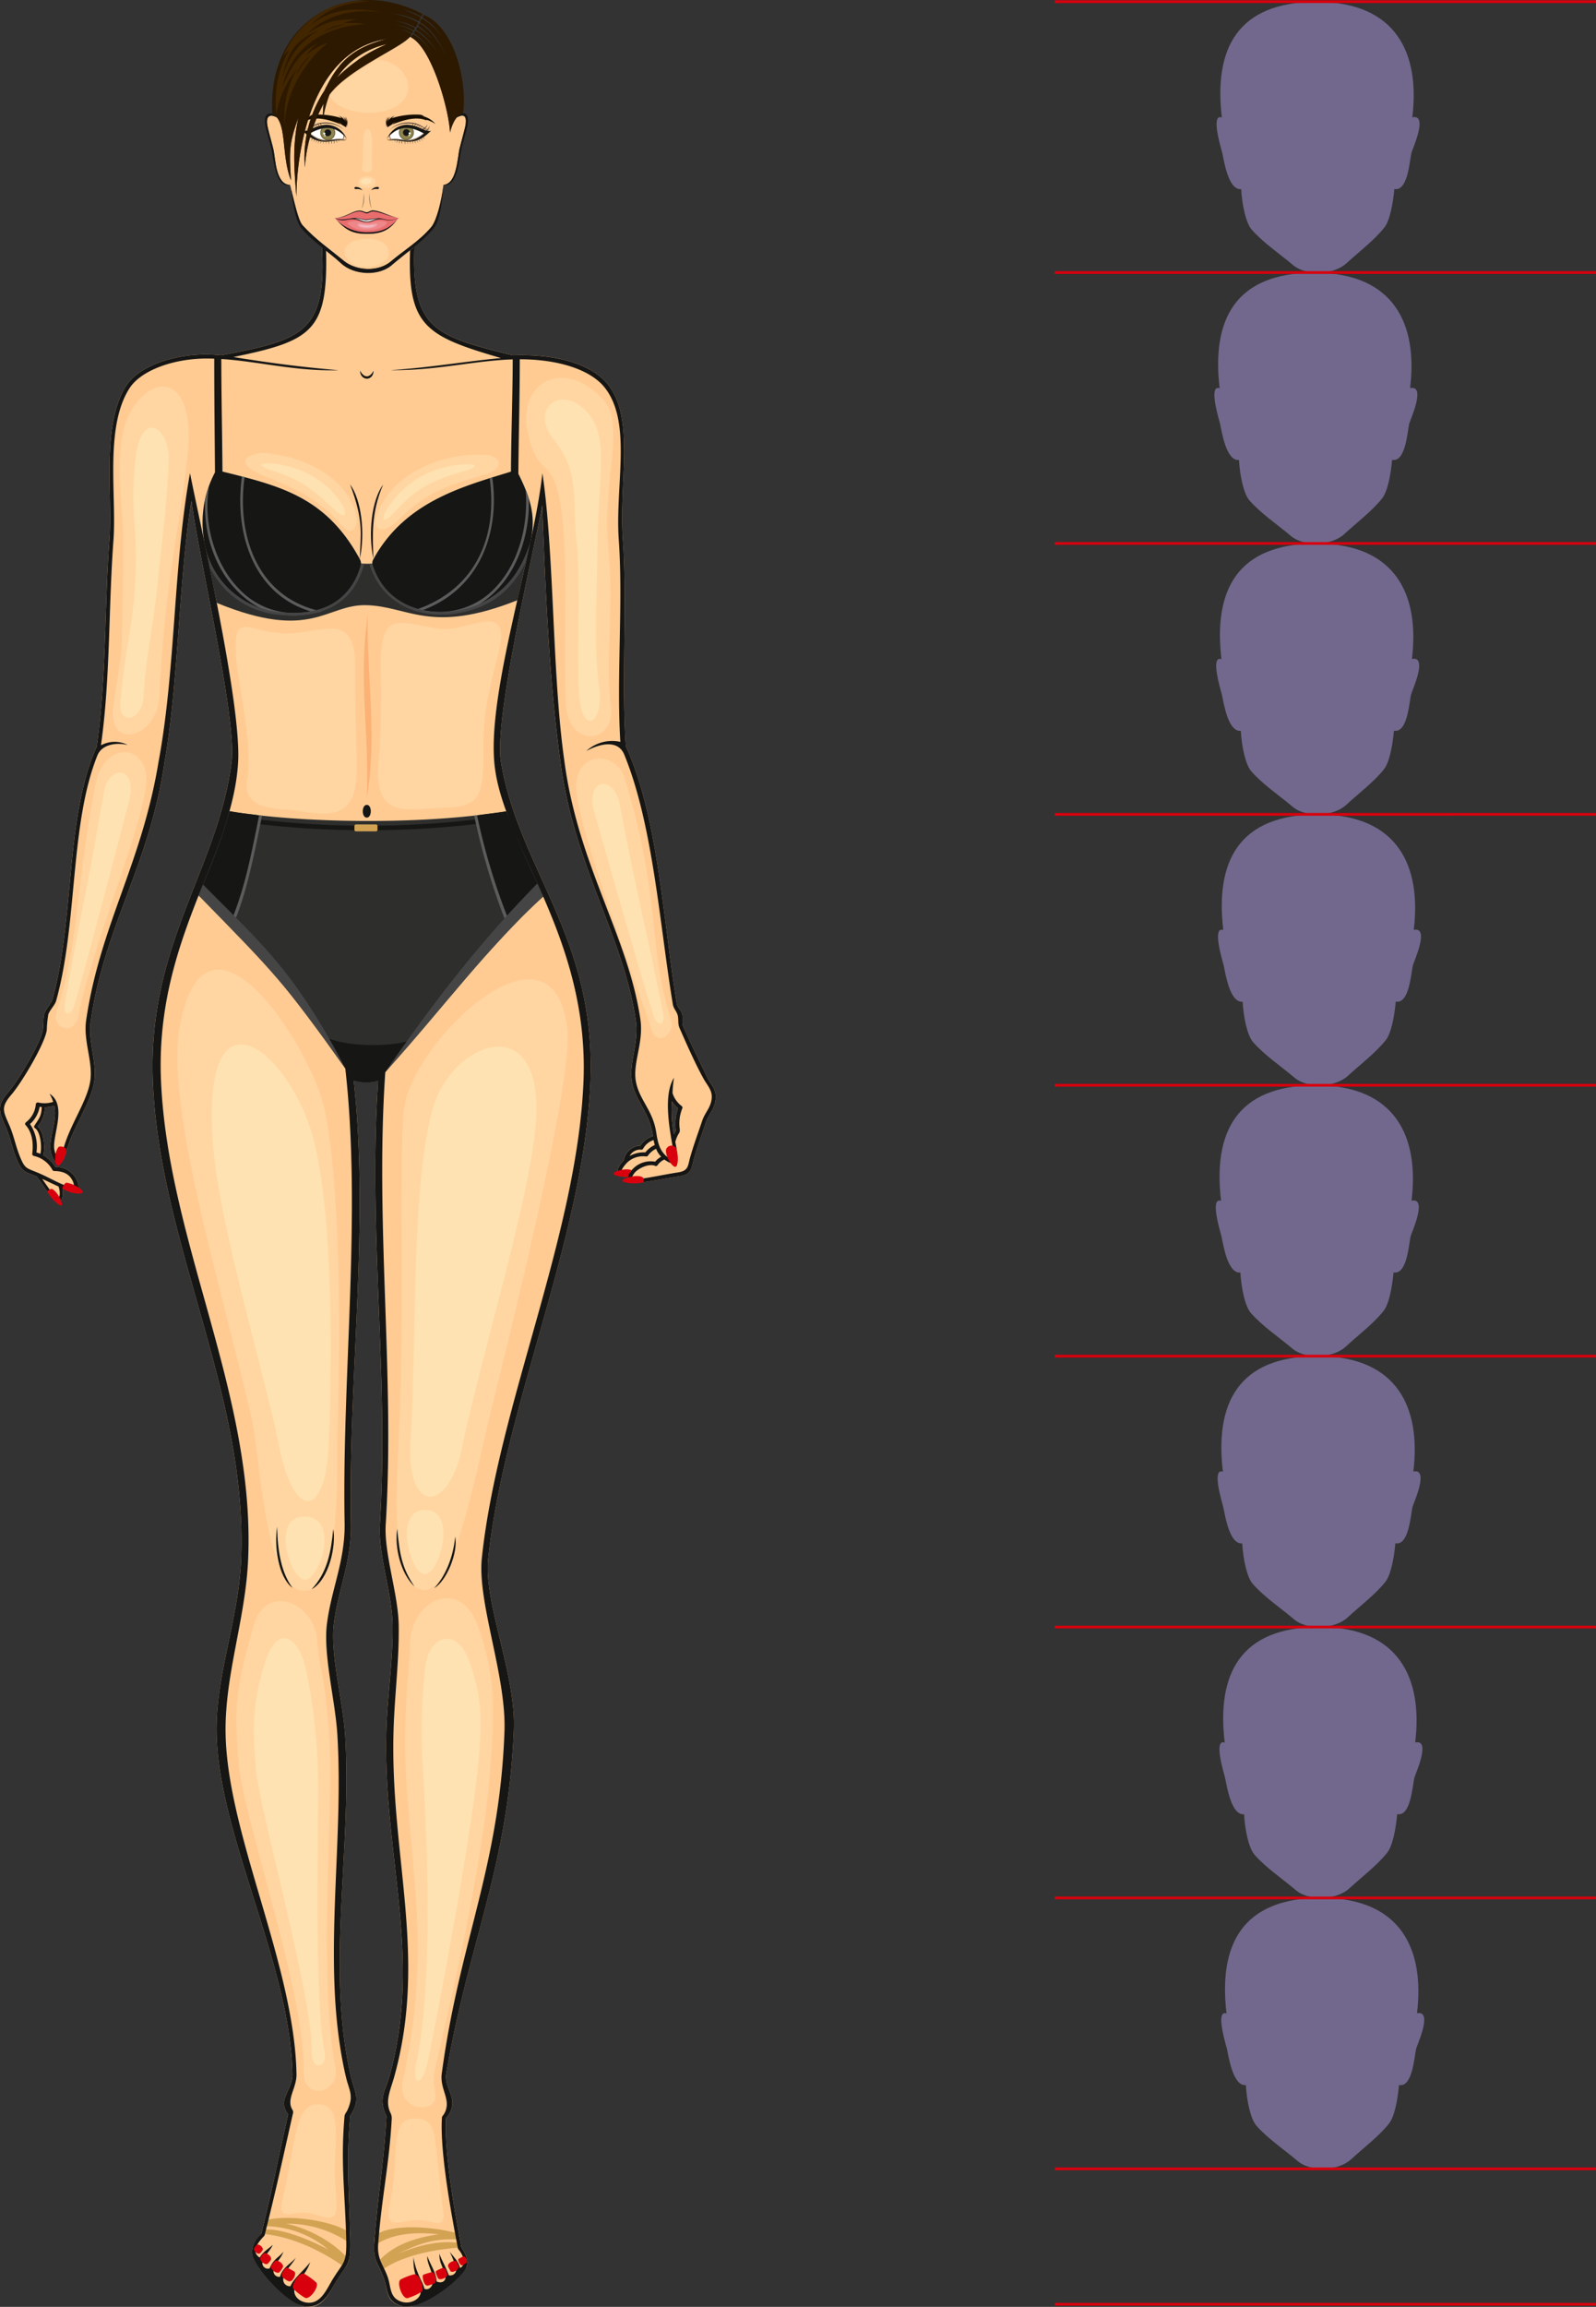 <svg xmlns="http://www.w3.org/2000/svg" xmlns:xlink="http://www.w3.org/1999/xlink" width="361.538" height="522.179" viewBox="0 0 361.538 522.179">
  <rect x="0" y="0" width="361.538" height="522.179" fill="#333333" stroke="none"/>
  <defs>
    <clipPath id="clip-path">
      <rect id="Rectángulo_407269" data-name="Rectángulo 407269" width="361.538" height="522.179" transform="translate(0 0)" fill="none"/>
    </clipPath>
  </defs>
  <g id="Grupo_1113593" data-name="Grupo 1113593" transform="translate(0 0.001)">
    <g id="Grupo_1113592" data-name="Grupo 1113592" transform="translate(0 -0.001)" clip-path="url(#clip-path)">
      <path id="Trazado_896531" data-name="Trazado 896531" d="M992.063,27.71c-1.81-15.261,3.269-26.258,21.7-26.163,17.894.093,23.2,11.768,21.445,26.12,3.734-.791-.04,7.31-.2,8.045-.411,1.829-.821,8.8-3.874,8.185-.3,3.336-1.037,7.3-2.326,8.8-2.213,2.79-5.816,5.521-8.5,8-2.928,2.7-9.345,2.977-12.312.258-2.905-2.436-6.7-5.015-9.184-7.879-1.334-1.52-2.178-5.717-2.367-9.148-2.918.291-3.892-6.424-4.294-8.214-.169-.753-2.743-8.961-.083-8.008" transform="translate(-715.28 -1.116)" fill="#72688d" fill-rule="evenodd"/>
      <path id="Trazado_896532" data-name="Trazado 896532" d="M993.225,689.031c-1.81-15.261,3.268-26.258,21.7-26.163,17.894.093,23.2,11.767,21.445,26.12,3.734-.791-.039,7.31-.2,8.045-.41,1.829-.821,8.8-3.874,8.185-.3,3.336-1.036,7.3-2.327,8.8-2.212,2.79-5.815,5.521-8.5,8-2.928,2.7-9.345,2.977-12.311.258-2.905-2.436-6.7-5.015-9.184-7.879-1.334-1.52-2.178-5.717-2.367-9.148-2.918.291-3.892-6.424-4.294-8.214-.169-.753-2.743-8.961-.083-8.008" transform="translate(-716.118 -478.507)" fill="#72688d" fill-rule="evenodd"/>
      <path id="Trazado_896533" data-name="Trazado 896533" d="M990.262,248.134c-1.81-15.261,3.268-26.258,21.7-26.163,17.894.093,23.2,11.768,21.445,26.12,3.734-.791-.039,7.31-.2,8.045-.411,1.829-.821,8.8-3.874,8.185-.3,3.336-1.036,7.3-2.327,8.8-2.212,2.79-5.815,5.521-8.5,8-2.928,2.7-9.345,2.977-12.312.258-2.9-2.436-6.7-5.015-9.183-7.879-1.334-1.52-2.178-5.717-2.367-9.148-2.918.291-3.892-6.424-4.294-8.214-.169-.752-2.743-8.961-.083-8.008" transform="translate(-713.979 -160.235)" fill="#72688d" fill-rule="evenodd"/>
      <path id="Trazado_896534" data-name="Trazado 896534" d="M991.424,909.454c-1.81-15.261,3.268-26.258,21.7-26.163,17.894.093,23.2,11.768,21.446,26.12,3.734-.791-.04,7.31-.205,8.045-.41,1.829-.82,8.8-3.873,8.185-.3,3.336-1.037,7.3-2.327,8.8-2.212,2.79-5.815,5.521-8.5,8-2.928,2.7-9.345,2.977-12.312.258-2.9-2.436-6.7-5.014-9.183-7.878-1.334-1.52-2.178-5.717-2.367-9.148-2.918.291-3.892-6.424-4.294-8.214-.169-.753-2.743-8.961-.083-8.008" transform="translate(-714.818 -637.624)" fill="#72688d" fill-rule="evenodd"/>
      <path id="Trazado_896535" data-name="Trazado 896535" d="M994.387,1350.35c-1.81-15.261,3.268-26.258,21.7-26.163,17.894.094,23.2,11.768,21.446,26.12,3.734-.791-.04,7.31-.2,8.045-.411,1.829-.821,8.8-3.874,8.185-.3,3.336-1.036,7.3-2.327,8.8-2.212,2.79-5.815,5.521-8.5,8-2.928,2.7-9.345,2.977-12.312.257-2.9-2.436-6.7-5.015-9.183-7.879-1.334-1.519-2.178-5.717-2.367-9.147-2.918.291-3.892-6.424-4.293-8.214-.169-.752-2.743-8.961-.083-8.008" transform="translate(-716.957 -955.896)" fill="#72688d" fill-rule="evenodd"/>
      <path id="Trazado_896536" data-name="Trazado 896536" d="M991.744,468.582c-1.81-15.261,3.269-26.258,21.7-26.163,17.894.093,23.2,11.768,21.445,26.12,3.735-.791-.04,7.31-.2,8.045-.41,1.828-.821,8.8-3.873,8.185-.3,3.336-1.037,7.3-2.327,8.8-2.212,2.79-5.815,5.521-8.5,8-2.928,2.7-9.345,2.977-12.312.258-2.905-2.436-6.7-5.015-9.183-7.879-1.334-1.52-2.178-5.717-2.367-9.148-2.918.291-3.892-6.424-4.293-8.214-.169-.753-2.743-8.961-.083-8.008" transform="translate(-715.049 -319.37)" fill="#72688d" fill-rule="evenodd"/>
      <path id="Trazado_896537" data-name="Trazado 896537" d="M992.905,1129.9c-1.81-15.261,3.269-26.258,21.7-26.162,17.894.093,23.2,11.767,21.445,26.12,3.734-.791-.04,7.31-.2,8.045-.41,1.829-.821,8.8-3.873,8.185-.3,3.336-1.037,7.3-2.327,8.8-2.212,2.79-5.815,5.521-8.5,8-2.928,2.7-9.345,2.977-12.312.258-2.905-2.436-6.7-5.015-9.184-7.879-1.334-1.52-2.178-5.717-2.367-9.148-2.918.291-3.892-6.424-4.294-8.214-.169-.753-2.743-8.961-.083-8.008" transform="translate(-715.887 -796.761)" fill="#72688d" fill-rule="evenodd"/>
      <path id="Trazado_896538" data-name="Trazado 896538" d="M995.869,1570.8c-1.81-15.261,3.268-26.258,21.7-26.163,17.894.094,23.2,11.768,21.445,26.12,3.734-.791-.039,7.31-.2,8.045-.41,1.829-.821,8.8-3.873,8.185-.3,3.336-1.037,7.3-2.327,8.8-2.212,2.79-5.815,5.521-8.5,8-2.928,2.7-9.345,2.977-12.312.257-2.9-2.436-6.7-5.014-9.183-7.879-1.334-1.519-2.178-5.717-2.367-9.148-2.918.292-3.892-6.424-4.294-8.214-.169-.752-2.743-8.961-.083-8.007" transform="translate(-718.027 -1115.032)" fill="#72688d" fill-rule="evenodd"/>
      <path id="Trazado_896539" data-name="Trazado 896539" d="M858.964,184.206H981.6v.613H858.964Zm0,337.255H981.6v.613H858.964Zm0-275.936H981.6v.613H858.964Zm0,61.319H981.6v.613H858.964Zm0,61.319H981.6v.613H858.964Zm0,61.319H981.6v.613H858.964Zm0,61.319H981.6v.613H858.964Zm0-490.553H981.6V.862H858.964Zm0,61.319H981.6v.613H858.964Zm0,61.319H981.6v.613H858.964Z" transform="translate(-620.064 -0.179)" fill="#d9000d" fill-rule="evenodd"/>
      <path id="Trazado_896540" data-name="Trazado 896540" d="M217.521,49.989c.276,1.783,1.128,4.024,1.465,5.931.674,3.815.545,7.358,3.714,7.627.28,2.423,1.349,7.47,2.84,9.153,2.869,3.148,6.134,5.4,9.3,8,2.846,2.339,7.83,2.56,10.678.152,3.011-2.545,6.409-4.562,9.125-7.749,1.9-2.329,2.479-6.923,2.783-9.553,2.932.081,3.2-6.392,3.664-8.274.576-2.271,1.229-4.6,1.343-5.317.325-2.044-.353-2.616-2-1.7a8.308,8.308,0,0,0-1.505,3.413c-.28-5.057-4.113-19.495-9.083-21.656-5.757,4.8-12.242,5.242-18.215,13.028a26.192,26.192,0,0,0-1.483,5.691,20.629,20.629,0,0,1,.149-3.618,35.368,35.368,0,0,0-4.275,14.411,27.8,27.8,0,0,1,4.467-17.382c3.2-7.025,7.241-9.9,14.072-11.656-17.508,2.666-20.415,26.567-20.442,35.689-.446-5.618-1-11.343.444-17.837-2.16,5.891-2.045,7.772-1.673,14.145-2.051-5.206-1.061-11.646-3.2-14.248-1.764-.9-2.469-.207-2.168,1.745M244.7,31.646a34.131,34.131,0,0,0-11.387,7.588A18.339,18.339,0,0,1,244.7,31.646" transform="translate(-156.974 -21.671)" fill="#ffcb93" fill-rule="evenodd"/>
      <path id="Trazado_896541" data-name="Trazado 896541" d="M72.914,200.918c1.128,19.557-4.612,20.976-22.783,24.5-8.822-.994-18.373,1.955-21.53,6.885-5.738,8.962-3.041,24.562-3.818,34.94-1.148,15.33-.662,31.259-2.883,46.785-7.182,15.933-4.94,38.909-10.051,57.27-.186.672-1.3,1.9-1.728,2.921-.417.987-.22,2.557-.411,3.814-.459,3.013-5.589,11.561-7.752,14.083-2.773,3.228-2.228,4.35-.653,7.978,1.013,2.33,1.428,4.72,2.407,7.105,1.287,3.146,1.712,2.893,4.611,4.116,1.124,1.441,2.082,3.055,3.216,4.531,2.166,2.825,3.06,0,2.6-1.885,2.565,1.4,4.823.879,2.958-2.4a5.008,5.008,0,0,0-4.547-2.393,7.408,7.408,0,0,0-2.753-2.68c.531-1.761.147-5.221-1.241-6.536a6.693,6.693,0,0,0,1.614-4.321,9.6,9.6,0,0,0,2.124-.349c.692,3.364-1.091,6.739-.871,9.786.174,2.44,2.308,5.589,3.555.758,1.411-5.487,5.677-11.216,6.38-16.122.629-4.392-1.46-8.955-.818-13.447,3.094-21.641,13.3-35.353,16.705-58.627,3.1-16.671,3.311-42.478,6.125-59.268,1.479,12.118,10.344,49.236,9.09,59.137-3.068,24.226-19.126,41.2-17.825,72.43,1.537,36.857,21.648,70.9,19.978,108.3-.6,13.357-5.746,25.988-5.56,38.88.335,23.117,16.7,52.478,17.2,77.345.073,3.685-3.586,5.761-.981,9.136-2.3,10.067-3.56,17.036-6.1,27.046-1.563,1.889-3.415,4.495-.6,6.263a2.11,2.11,0,0,0,2.486,2.5,2.141,2.141,0,0,0,2.332,1.889,2.333,2.333,0,0,0,2.373,1.943,3.706,3.706,0,0,0,3.149,3.806c4.045.894,5.563-2.893,7.257-5.651,2.479-4.038,3.317-3.717,3.19-9.249-.247-10.691-.988-17.521-.017-28.256,2.47-3.847.986-5.157.094-9.061-5.612-24.559.326-51.187-1.251-77.021-.457-7.5-3.408-18.352-2.576-25.151.974-7.941,4.048-14.077,3.884-22.74-.629-33.025,4.254-67.581.635-100.3a11.38,11.38,0,0,0,5.516.035c-2.278,34.186,2.488,67.068.4,100.46-.417,6.671,2.747,15.465,2.886,22.576.148,7.58-1.146,15.881-1.4,23.617-.938,28.295,8.264,51.129.736,78.493-1.061,3.857-2.661,5.164-.721,9.215-.558,10.448-2.058,18.572-2.792,29.024-.253,3.619,1.183,4.791,2.213,7.7.936,2.651.336,5.134,3.8,6.186,2.23.677,5.155-.438,5.424-2.985a2.407,2.407,0,0,0,2.59-1.56,2.052,2.052,0,0,0,2.961-1.4,2.394,2.394,0,0,0,2.424-1.494c2.936-1.265,1.492-3.907.37-5.766-1.551-8.016-3.932-21.424-3.5-29.28,3.518-4.163-.574-6.448.051-10.1,5.11-29.869,14.032-46.778,15.307-77.743.518-12.614-6.869-28.808-5.812-38.758,3.654-34.429,21.659-72.841,23.155-107.768,1.407-32.855-16.148-48.055-20.259-72.6-1.65-9.85,7.606-48.33,9.351-58.125.673,18.756,1.655,40.613,4.068,57.712,3.085,24,14.29,39.74,17.123,58.863.8,5.376-1.726,9.729-.823,14.211.848,4.205,4.074,6.852,4.686,12.036a5.228,5.228,0,0,0-2.835,2.157,3.957,3.957,0,0,0-3.758,3.331c-1.832,1.807-2.3,4.159.993,3.7-.373,1.493,1.3,1.513,2.316,1.387,3.045-.378,6.07-.99,9.106-1.453,3-.457,2.851-1.62,3.521-4.114.809-2.836,1.78-5.447,2.71-8.213.667-1.991,1.99-2.882,2.194-5.33.174-2.193-1.167-3.152-1.966-4.842-1.811-3.807-3.705-7.593-5.4-11.448-.336-.764-.021-1.994-.251-2.847-.239-.883-1.06-1.486-1.2-2.3-3.089-18.452-4.154-42.14-11.55-58.284-1.033-14.745.367-32.1-.675-46.792-.938-13.219,2.838-27.234-3.4-35.126-3.391-4.292-11.12-6.955-21.544-6.572-17.843-4.382-22.925-6.063-22.279-24.551-7.688,5.586-10.645,9.012-20.952.06m79.737,200.825a28.678,28.678,0,0,1-.429-7.451,6.212,6.212,0,0,0,1.37,1.554,10.836,10.836,0,0,0-.5,5.114c-.153.251-.3.514-.437.784" transform="translate(0 -144.994)" fill="#ffcb93" fill-rule="evenodd"/>
      <path id="Trazado_896542" data-name="Trazado 896542" d="M272.733,173.009c2.257,2.424,3.58,3.628,7.214,3.575,3.842-.057,4.742-.813,7.2-3.577-2.493-.481-4.071-1.606-5.831-1.713-.548-.032-.865.424-1.43.429s-.976-.372-1.412-.374c-1.7-.01-2.836,1.557-5.742,1.66" transform="translate(-196.879 -123.652)" fill="#ea6d6e" fill-rule="evenodd"/>
      <path id="Trazado_896543" data-name="Trazado 896543" d="M270.887,106.705a2.154,2.154,0,0,1,.518-.086c1.272-.02,2.575.366,3.786.24a5.671,5.671,0,0,0,3.077-1.49c-2.558-1.392-5.11-1.961-7.6.432a1.4,1.4,0,0,0,.22.9m-10.732-.9c-2.491-2.394-5.042-1.825-7.6-.433a5.669,5.669,0,0,0,3.077,1.49c1.21.127,2.514-.26,3.786-.24a2.164,2.164,0,0,1,.517.086,1.406,1.406,0,0,0,.22-.9" transform="translate(-182.312 -75.194)" fill="#fff" fill-rule="evenodd"/>
      <path id="Trazado_896544" data-name="Trazado 896544" d="M262.573,101.869a1.688,1.688,0,1,0,1.688,1.688,1.687,1.687,0,0,0-1.688-1.688m17.814-.042a1.688,1.688,0,1,0,1.688,1.688,1.687,1.687,0,0,0-1.688-1.688" transform="translate(-188.326 -73.506)" fill="#5e5734" fill-rule="evenodd"/>
      <path id="Trazado_896545" data-name="Trazado 896545" d="M280.784,102.378a1.534,1.534,0,1,0,1.534,1.535,1.534,1.534,0,0,0-1.534-1.535m-17.814.042a1.534,1.534,0,1,0,1.534,1.534,1.534,1.534,0,0,0-1.534-1.534" transform="translate(-188.724 -73.904)" fill="#8f844d" fill-rule="evenodd"/>
      <path id="Trazado_896546" data-name="Trazado 896546" d="M166.158,439.569l2.894,14.215c21.583,8.829,24.717.286,33.875.514,9.591.238,14.595,6.684,34.219-1.121L240.19,439.6c-17.795,7.21-56.379,6.99-74.032-.026" transform="translate(-119.945 -317.313)" fill="#2e2e2d" fill-rule="evenodd"/>
      <path id="Trazado_896547" data-name="Trazado 896547" d="M239.8,679.511c-1.617-3.936-6.889-15.556-8.376-19.3-19.563,3.216-47.348,2.63-62.693-.029-2.364,7.208-5.451,15.08-7,19.09,9.5,6.687,25.412,27.7,35.145,41.911a11.405,11.405,0,0,0,5.516.035c14.472-17.289,29.016-34.323,37.4-41.71" transform="translate(-116.75 -476.571)" fill="#2e2e2d" fill-rule="evenodd"/>
      <path id="Trazado_896548" data-name="Trazado 896548" d="M292.61,394.237c-2.608,3.543-3.433,11.025-2.226,16.789-.083-4.869-.656-10.1,2.226-16.789m-7.5-.037c2.623,3.564,3.447,11.1,2.213,16.877.125-5.405,1.012-8.4-2.213-16.877" transform="translate(-205.815 -284.562)" fill="#161615" fill-rule="evenodd"/>
      <path id="Trazado_896549" data-name="Trazado 896549" d="M169.459,315.647c13.087,3.251,23.5,5.756,31.12,19.827a2.384,2.384,0,0,1-.018,2.323c-5.692,16.093-32.071,12.872-35.277-6.634a24.257,24.257,0,0,1,2.486-15.331c-.06-8.283-.182-18.151-.165-26.428l1.6.058c-.015,8.29.212,17.9.258,26.184m65.352.016c-10.359,3.251-23.919,6.581-31.15,19.81-.482.88-.22,1.277.132,2.242,5.806,15.944,31.437,11.939,35.508-6.56,1.179-5.36-.047-9.463-2.809-15,.06-8.282.337-18.479.32-26.755l-1.6.058c.015,8.29-.358,17.922-.4,26.208" transform="translate(-119.071 -208.908)" fill="#161615" fill-rule="evenodd"/>
      <path id="Trazado_896550" data-name="Trazado 896550" d="M253.606,96.031a5.6,5.6,0,0,0,.268-1.72,4.052,4.052,0,0,1-.184.837,2.107,2.107,0,0,0-.233-1.538,2.231,2.231,0,0,1,.14,1.044,2.957,2.957,0,0,0-.361-1.038,2.915,2.915,0,0,1,.117,1.18,1.813,1.813,0,0,0-.576-1.316,1.306,1.306,0,0,1,.329.868,2.08,2.08,0,0,0-1.329-.965,1.7,1.7,0,0,1,.73.556,18.083,18.083,0,0,0-6.426-.79,3.132,3.132,0,0,0-.941.336c-.058.03.249-.06.513-.045a5.532,5.532,0,0,0-3.057,1.829,6.8,6.8,0,0,1,2.2-1c-.093.087-.15.122-.236.216,2.381-1.078,5.462-.061,7.846.879a2.882,2.882,0,0,0-.792-.619,2.559,2.559,0,0,1,.956.7,8.828,8.828,0,0,1,.913.55,3.951,3.951,0,0,0,.017-.749,3.572,3.572,0,0,1,.109.787m9.169,0a5.6,5.6,0,0,1-.268-1.72,4.048,4.048,0,0,0,.184.837,2.109,2.109,0,0,1,.233-1.538,2.23,2.23,0,0,0-.141,1.044,2.963,2.963,0,0,1,.362-1.038,2.919,2.919,0,0,0-.117,1.18,1.814,1.814,0,0,1,.576-1.316,1.307,1.307,0,0,0-.329.868,2.082,2.082,0,0,1,1.329-.965,1.7,1.7,0,0,0-.73.556,18.083,18.083,0,0,1,6.426-.79,3.117,3.117,0,0,1,.941.336,5.094,5.094,0,0,0-.513-.045,5.531,5.531,0,0,1,3.057,1.829,6.8,6.8,0,0,0-2.2-1c.093.087.15.122.236.216-2.381-1.078-5.462-.061-7.846.879a2.881,2.881,0,0,1,.792-.619,2.556,2.556,0,0,0-.956.7,8.742,8.742,0,0,0-.913.549,3.927,3.927,0,0,1-.017-.749,3.571,3.571,0,0,0-.109.787" transform="translate(-175.122 -67.189)" fill="#170d00" fill-rule="evenodd"/>
      <path id="Trazado_896551" data-name="Trazado 896551" d="M257.466,101.32a6.12,6.12,0,0,0-8.729.489,6.522,6.522,0,0,1,8.729-.489" transform="translate(-179.557 -71.983)" fill="#161615" fill-rule="evenodd"/>
      <path id="Trazado_896552" data-name="Trazado 896552" d="M246.39,102.882c1.467,1.389,2.549,2.273,4.62,2.472,1.464.14,2.653-.318,3.977-.325.372,0,1.157.111,1.335-.137-.35.2-.814-.028-1.329-.036-2.557-.039-3.98,1.291-7.017-1.315l.073-.032a5.6,5.6,0,0,0,3.131,1.551,12.176,12.176,0,0,0,2.567-.2c.411-.051.83-.072,1.222-.086.368-.014,1.129.322,1.307.073-.379.195-.8-.108-1.307-.116-1.271-.021-2.575.366-3.785.24a5.663,5.663,0,0,1-3.077-1.49c2.665-1.45,5.323-2.007,7.912.748.2.214.412.436.31.653.143-.149-.039-.43-.218-.725a4.98,4.98,0,0,0-4.234-2.609c-2.861.08-4.249,1.893-5.485,1.332" transform="translate(-177.863 -73.305)" fill="#161615" fill-rule="evenodd"/>
      <path id="Trazado_896553" data-name="Trazado 896553" d="M279.259,109.941a1.415,1.415,0,0,1-.236.965l.083.022a1.13,1.13,0,0,0,.219-.913Z" transform="translate(-201.419 -79.363)" fill="#161615" fill-rule="evenodd"/>
      <path id="Trazado_896554" data-name="Trazado 896554" d="M255.452,112.7a6.339,6.339,0,0,1-.081.642c.007-.236.011-.447.012-.639Zm2.761-.331a2.361,2.361,0,0,1,.133.412c-.078-.154-.147-.288-.214-.406Zm-.476.048a2.287,2.287,0,0,1,.129.641,6.641,6.641,0,0,0-.219-.629Zm-1.055.157a2.061,2.061,0,0,1-.056.733,5.437,5.437,0,0,0-.034-.72Zm.53-.083a2.205,2.205,0,0,1,.031.757,5.89,5.89,0,0,0-.123-.742Zm-1.182.168a2.329,2.329,0,0,1-.035.726c-.011-.254-.022-.513-.034-.718Zm-2.765-.262a1.6,1.6,0,0,0-.224.612,2.142,2.142,0,0,1,.3-.587Zm.434.121a2.225,2.225,0,0,0-.076.66c.056-.259.1-.464.162-.641Zm1.055.166a1.591,1.591,0,0,0-.005.67,1.812,1.812,0,0,1,.067-.665Zm-.536-.064a2.193,2.193,0,0,0-.008.693,2.01,2.01,0,0,1,.1-.68Zm-2.4-.928a1.412,1.412,0,0,0-.366.543,1.626,1.626,0,0,1,.44-.494Zm.941.516a1.246,1.246,0,0,0-.186.613,1.616,1.616,0,0,1,.268-.579Zm-.489-.241a1.3,1.3,0,0,0-.263.629,1.7,1.7,0,0,1,.342-.587Z" transform="translate(-181.52 -80.63)" fill="#161615" fill-rule="evenodd"/>
      <path id="Trazado_896555" data-name="Trazado 896555" d="M250.155,100.756a1.377,1.377,0,0,1-.544-.638,2.173,2.173,0,0,0,.622.607Zm-1.988.827a1.338,1.338,0,0,1-.575-.4,2.223,2.223,0,0,0,.713.362Zm.627-.224.107-.046a2.4,2.4,0,0,1-.839-.379,1.484,1.484,0,0,0,.732.424m.959-.43.078-.035a1.022,1.022,0,0,1-.65-.507.7.7,0,0,0,.572.542m-.456.206a1.185,1.185,0,0,1-.72-.575,1.511,1.511,0,0,0,.82.53Zm1.268-.536.077-.028a2.011,2.011,0,0,1-.565-.676,1.333,1.333,0,0,0,.488.7m.9-.267a.949.949,0,0,1-.126-.689,1.874,1.874,0,0,0,.22.668Zm-.479.128a1.1,1.1,0,0,1-.286-.736,2.109,2.109,0,0,0,.377.71Z" transform="translate(-178.73 -71.929)" fill="#161615" fill-rule="evenodd"/>
      <path id="Trazado_896556" data-name="Trazado 896556" d="M273.45,172.957c2.564-.19,3.534-1.518,5.282-1.463.615.019,1.173.431,1.573.426.423-.006.765-.449,1.475-.422,1.408.054,3.033.9,5.42,1.419-2.348-.637-3.874-1.581-5.416-1.663-.714-.038-1.052.425-1.5.421-.4,0-.9-.371-1.531-.381-1.637-.027-2.78,1.292-5.3,1.663m13.834.254c-2.09,2.418-4.1,2.986-6.978,2.992a9.6,9.6,0,0,1-7.1-3.082c2.186,2.446,3.731,3.433,7.082,3.433,3.238.025,5.133-.741,6.995-3.343" transform="translate(-197.222 -123.622)" fill="#161615" fill-rule="evenodd"/>
      <path id="Trazado_896557" data-name="Trazado 896557" d="M268.261,160.121c-2.716,3.186-6.113,5.2-9.125,7.748-2.849,2.409-7.832,2.187-10.678-.152-3.169-2.6-6.434-4.855-9.3-8-1.013-1.144-1.892-5.428-2.84-9.153.4,3.228,1.269,8.258,2.394,9.59,2.212,2.837,6.427,5.615,9.114,8.135,2.927,2.741,8.729,3.028,11.694.262,2.9-2.478,6.7-5.1,9.181-8.013,1.772-2.033,2.117-7.137,2.345-9.968-.449,3.547-1.547,8.035-2.783,9.553" transform="translate(-170.59 -108.687)" fill="#161615" fill-rule="evenodd"/>
      <path id="Trazado_896558" data-name="Trazado 896558" d="M217.618,100.164c-.577-2.271-1.229-4.6-1.343-5.316-.338-2.127.668-2.619,2.353-1.642-1.225-1.556-3.339-1.564-2.82,1.7.127.8.843,3.129,1.4,5.346.463,1.848.736,8.946,4.246,8.154-3.323-.12-3.331-6.2-3.835-8.241m42.228-.027c.577-2.271,1.229-4.6,1.343-5.317.418-2.633-.93-2.292-2.044-1.675,1.2-1.51,3.029-1.532,2.511,1.733-.127.8-.843,3.13-1.4,5.346-.463,1.847-.736,8.946-4.246,8.153,3.323-.119,3.331-6.2,3.835-8.241" transform="translate(-155.728 -66.529)" fill="#161615" fill-rule="evenodd"/>
      <path id="Trazado_896559" data-name="Trazado 896559" d="M290.519,152.915a2.517,2.517,0,0,0-1.453-.279c-.548.011-.457-.488-.029-.482a1.973,1.973,0,0,1,1.482.76m1.956-.018a2.319,2.319,0,0,1,1.393-.268c.548.011.447-.484.019-.477a1.821,1.821,0,0,0-1.412.745m-1.688.7a6.4,6.4,0,0,1-.466,3.506,9.283,9.283,0,0,0,.466-3.506m1.35,0a6.394,6.394,0,0,0,.466,3.505,9,9,0,0,1-.466-3.505" transform="translate(-208.394 -109.834)" fill="#161615" fill-rule="evenodd"/>
      <path id="Trazado_896560" data-name="Trazado 896560" d="M317.658,101.331a6.12,6.12,0,0,1,8.729.489,6.522,6.522,0,0,0-8.729-.489" transform="translate(-229.309 -71.991)" fill="#161615" fill-rule="evenodd"/>
      <path id="Trazado_896561" data-name="Trazado 896561" d="M317.449,109.932a1.415,1.415,0,0,0,.237.965l-.083.022a1.132,1.132,0,0,1-.219-.913Z" transform="translate(-229.092 -79.357)" fill="#161615" fill-rule="evenodd"/>
      <path id="Trazado_896562" data-name="Trazado 896562" d="M324.223,112.694a6.423,6.423,0,0,0,.081.642c-.006-.236-.011-.447-.012-.639Zm-2.761-.331a2.368,2.368,0,0,0-.134.412c.078-.154.147-.288.214-.406Zm.477.048a2.268,2.268,0,0,0-.128.641c.079-.255.145-.457.219-.629Zm1.055.157a2.062,2.062,0,0,0,.056.733,5.437,5.437,0,0,1,.034-.72Zm-.53-.083a2.212,2.212,0,0,0-.031.757,5.935,5.935,0,0,1,.123-.742Zm1.182.168a2.33,2.33,0,0,0,.035.726c.011-.254.022-.513.034-.718Zm2.765-.262a1.6,1.6,0,0,1,.224.612,2.142,2.142,0,0,0-.3-.587Zm-.434.122a2.241,2.241,0,0,1,.076.66c-.056-.259-.1-.464-.162-.641Zm-1.055.166a1.586,1.586,0,0,1,0,.67,1.812,1.812,0,0,0-.066-.665Zm.536-.064a2.193,2.193,0,0,1,.008.693,2.018,2.018,0,0,0-.1-.68Zm2.4-.928a1.415,1.415,0,0,1,.366.543,1.634,1.634,0,0,0-.44-.494Zm-.941.516a1.247,1.247,0,0,1,.186.613,1.621,1.621,0,0,0-.268-.579Zm.488-.241a1.294,1.294,0,0,1,.263.629,1.7,1.7,0,0,0-.342-.587Z" transform="translate(-231.959 -80.624)" fill="#161615" fill-rule="evenodd"/>
      <path id="Trazado_896563" data-name="Trazado 896563" d="M337.107,100.747a1.375,1.375,0,0,0,.544-.638,2.173,2.173,0,0,1-.622.607Zm1.988.826a1.337,1.337,0,0,0,.576-.4,2.229,2.229,0,0,1-.713.362Zm-.627-.224-.107-.046a2.411,2.411,0,0,0,.839-.379,1.483,1.483,0,0,1-.732.424m-.959-.431-.078-.034a1.022,1.022,0,0,0,.65-.507.7.7,0,0,1-.572.542m.456.206a1.184,1.184,0,0,0,.72-.575,1.51,1.51,0,0,1-.82.53Zm-1.268-.536-.077-.028a2.011,2.011,0,0,0,.565-.676,1.333,1.333,0,0,1-.488.7m-.9-.267a.949.949,0,0,0,.127-.689,1.879,1.879,0,0,1-.22.668Zm.479.128a1.1,1.1,0,0,0,.286-.736,2.1,2.1,0,0,1-.377.71Z" transform="translate(-242.335 -71.922)" fill="#161615" fill-rule="evenodd"/>
      <path id="Trazado_896564" data-name="Trazado 896564" d="M264.961,105.178a.767.767,0,1,0,.767.767.767.767,0,0,0-.767-.767m17.814-.042a.767.767,0,1,0,.767.767.767.767,0,0,0-.767-.767" transform="translate(-190.715 -75.895)" fill="#161615" fill-rule="evenodd"/>
      <path id="Trazado_896565" data-name="Trazado 896565" d="M282.814,107.7a.245.245,0,1,1-.255.234.244.244,0,0,1,.255-.234m-19.2.587a.153.153,0,1,1-.013.306.153.153,0,1,1,.013-.306m-.144-.545a.245.245,0,1,1-.255.234.245.245,0,0,1,.255-.234m19.2.5a.153.153,0,1,1-.16.147.154.154,0,0,1,.16-.147" transform="translate(-190.005 -77.744)" fill="#fff" fill-rule="evenodd"/>
      <path id="Trazado_896566" data-name="Trazado 896566" d="M325.246,102.873c-1.467,1.389-2.549,2.273-4.62,2.472-1.464.14-2.652-.318-3.977-.325-.371,0-1.157.111-1.335-.137.35.2.814-.028,1.329-.036,2.557-.039,3.98,1.291,7.017-1.315l-.073-.032a5.6,5.6,0,0,1-3.131,1.55,12.122,12.122,0,0,1-2.567-.2c-.41-.051-.83-.072-1.222-.086-.368-.014-1.129.322-1.307.074.379.194.8-.108,1.307-.116,1.272-.021,2.575.366,3.786.239a5.667,5.667,0,0,0,3.077-1.49c-2.665-1.451-5.323-2.007-7.913.748-.2.214-.412.436-.31.653-.143-.149.039-.43.218-.724a4.98,4.98,0,0,1,4.234-2.609c2.861.08,4.249,1.893,5.485,1.332" transform="translate(-227.577 -73.299)" fill="#161615" fill-rule="evenodd"/>
      <path id="Trazado_896567" data-name="Trazado 896567" d="M284.142,181.154c2.057,1.24,5.952.889,7.448-.349.647-.535.641-.8-.631-.952-1.816-.214-2.111.4-3.371.4-1.537,0-1.793-.606-3.142-.421-2.086.286-1.33.7-.3,1.317" transform="translate(-204.377 -129.794)" fill="#ee8789" fill-rule="evenodd"/>
      <path id="Trazado_896568" data-name="Trazado 896568" d="M291.725,182.643a4.7,4.7,0,0,0,3.7-.151c.5-.326.354-.773-.249-.657a6.447,6.447,0,0,1-3.169-.008c-.995-.241-.877.583-.287.817" transform="translate(-210.262 -131.224)" fill="#f1a0a7" fill-rule="evenodd"/>
      <path id="Trazado_896569" data-name="Trazado 896569" d="M54.375,212.428c1.977-9.8,11.8-9.076,11.445-.5-.386,9.281-12.107,36.5-15.49,53.6-1.233,4-5.945,2.019-4.893-1.254,5.294-16.475,4.553-30.106,8.938-51.842m64.3-62.245c-2.64,5.791,1.382,5.481,4.095,2.681,6.312-6.516,12.482-8.359,19.559-10.336,4.548-1.27,4.336-4.29.118-4.537-8.958-.525-19.87,3.633-23.771,12.192M106.3,286.528c-2.928-14.258-26.732-51.323-32.845-19.4-3.435,17.935,9.095,57.946,16.247,89.009,1.921,8.342,2.94,38.17,11.55,38.972,9.165.853,7.665-29.58,7.88-35.977.837-24.9.421-56.758-2.832-72.6M143.892,354.5c6.5-26.468,18.676-75.714,17.281-86.861-3.364-26.859-34.393,2.394-36.9,17.932-1.243,7.7-.061,45.909-.967,68.334-.731,18.068-2.733,40.439,5.392,41.025,6.779.489,11.655-26.023,15.195-40.429M122.245,522.858a73.576,73.576,0,0,1-1.395,11.989c-.856,5.244,2.925,2.635,6.746,2.71,3.233.063,6.147,2.5,5.469-2.161-.726-4.991-.9-8.068-1.41-12.871-.649-6.107-1.252-7.945-5.011-7.95-3.241,0-4.077,1.94-4.4,8.282M108.7,521.676c-.322,6.474-.15,5.1.193,11.861.3,5.862-3.191,2.626-7,2.343-3.225-.239-6.382,2.166-5.215-2.9,1.25-5.432,1.4-7,2.418-12.241,1.292-6.669,2.433-9.707,6.174-9.354,3.226.3,3.781,3.273,3.432,10.3m36.858-338.648c-2.077,8.274-3.447,13.248-3.368,21.017.12,11.718-.84,13.563-9.257,13.822s-15.5,2.636-14.485-10.206c.566-7.128.606-14.785.494-20.877-.263-14.181,3.9-10.71,13.515-9.423,6.351.851,16.314-7.127,13.1,5.666m-32.427,2.651c-.015,9.671.189,12.594.369,22.523.213,11.772-5.007,11.8-13.482,10.3-3.128-.553-12.816.468-11.3-7.188,1.369-6.91-2.189-22.385-2.514-27.109-.836-12.156,2.793-5.282,12.619-5.832,7.155-.4,14.325-4.62,14.307,7.3M75.109,138.717c2.109-18.354-7.2-19.694-12.553-10.933-4.272,6.995-2.312,18.967-2.067,26.572.193,6-.062,16.09-.147,23.953-.061,5.66-.8,8.281-1.93,16.548-1.421,10.393,9.913,7.093,10.363-2.1,1.27-25.931,4.179-35.279,6.335-54.036m99.016,72.3c-1.924-6.166-11.254-5.987-10.9,2.589.387,9.282,14.61,46.577,17.046,54.477,1.233,4,5.471,1.005,4.419-2.268-5.3-16.476-2.369-28.522-10.569-54.8M123.545,58.253c-4.579,4-14.487,2.348-16.12-1.518,2.989-3.9,7.061-5.94,10.678-8.152,6.2.27,9.109,6.466,5.442,9.67m-16.923-3.137a21.988,21.988,0,0,1,3.614-5.478,8.991,8.991,0,0,0-1,.532,24.852,24.852,0,0,0-2.555,3.309,4.862,4.862,0,0,0-.057,1.638m6.4-6.362a17.055,17.055,0,0,0-3.917,4.166,34.235,34.235,0,0,1,5.339-4.39c-.478.054-.955.129-1.422.224m3.965,24.1c-.239-1.632.052-3.791-.093-6.545-.133-2.54-1.564-2.844-1.874-.272-.143,1.185.02,5.233-.3,6.662-.393,1.75,2.5,1.71,2.269.155m-3.062,3.632c-.367-1.714,3.3-2.092,3.753-.526.5,1.7-3.387,2.235-3.753.526m-.819,18.53c-2.351-1.012-3.7-3.9-.363-5.344,1.95-.846,6.991-1.065,7.855,1.746,1.059,3.445-4.635,4.827-7.492,3.6M123.971,505.86c6.03-27.389,2.38-43.017.733-68.446-.9-13.832.908-25.694.86-29.874-.117-10.088,11.1-15.65,15.2-4.867,4.4,11.587,3.937,20.6,2.963,32.9C141.6,462.409,131.9,499.08,131.059,504.4c-.581,3.683,1.366,5.1-.581,6.931-1.922,1.809-7.806.434-6.507-5.467m-16.618-75.743c.789,15.182-2.579,52.962,1.3,72.744,1.2,6.1-7.394,7.944-7.194.951.5-17.433-13.726-57.308-14.7-69.72-.912-11.665-1.028-15.621,3.366-31.065,2.787-9.8,13.709-5.349,14.4,3.206.642,7.982,2.008,8.142,2.826,23.884m5.464-280.31c1.772,4.232-.282,6.926-2.515,4.346-5.336-6.162-10.854-8.686-17.329-11.225-5.972-2.343-6.274-4.605-.932-5.413,8.451.658,17.486,4.435,20.775,12.292m58.252,45.21c1.019,8.509-9.867,9.606-10.237-1.09-.579-16.71.827-35.481-1.475-46.382-1.86-8.812-4.472-4.627-6.831-13.382-3.475-12.893,8.289-18.6,17.124-8.26,4.708,5.51-.607,18.785.832,33.066,1.423,14.128-.743,24.952.586,36.048" transform="translate(-32.691 -35.032)" fill="#ffd6a2" fill-rule="evenodd"/>
      <path id="Trazado_896570" data-name="Trazado 896570" d="M293.538,177.83c-1.4.028-1.979.689-3.122.708-1.115.019-1.842-.743-3.241-.708,1.561-.314,2.139.264,3.2.261,1.287,0,1.314-.558,3.165-.261" transform="translate(-207.304 -128.303)" fill="#fff" fill-rule="evenodd"/>
      <path id="Trazado_896571" data-name="Trazado 896571" d="M279.477,177.669c.97-.006,1.612-.525,2.686-.631a24.2,24.2,0,0,0-2.683.345c-.945.009-1.767-.458-2.768-.342,1.173.107,1.663.634,2.765.627m2.734-.493c-1.022.09-1.625.62-2.745.644s-2.057-.642-3.185-.67c-1.4-.05-2.315.82-4.263-.361,1.475.762,2.931.285,4.278.124,1.221-.146,2.052.309,3.173.313a24.72,24.72,0,0,1,2.691-.3c1.982.149,2.3.99,4.946-.246-2.839,1.444-3.1.34-4.895.5" transform="translate(-196.363 -127.538)" fill="#161615" fill-rule="evenodd"/>
      <path id="Trazado_896572" data-name="Trazado 896572" d="M296.04,183.3a4.075,4.075,0,0,1-2.762-.147c-.19-.128-.186-.339.2-.207a5.7,5.7,0,0,0,2.469.049c.485-.1.542.16.095.306" transform="translate(-211.621 -132.033)" fill="#f4bac6" fill-rule="evenodd"/>
      <path id="Trazado_896573" data-name="Trazado 896573" d="M258.108,1811.77c-7.44.5-14.136,2.252-18.283,5.3A17.791,17.791,0,0,1,239,1815.3c3.182-3.9,8.387-5.724,13.944-6.5-5.7-.645-10.829-.083-14.629,2.621.016-.631.1-1.7.174-2.371,4.1-2.916,14.222-1.829,19.037-.371.093.384.187,1.063.239,1.274-5.21-.174-8.257.415-14.012,3.253,5.262-2.218,10.221-3.127,14.183-2.349.072.285.1.63.176.915m-45.362-3.081c7.44.5,14.884,4.624,19.031,7.674a5.9,5.9,0,0,0,.829-1.771c-3.182-3.935-9.237-7.2-14.234-8.2a25.077,25.077,0,0,1,14.574,4.5c-.016-.632-.039-1.787-.055-2.419-4.1-2.916-14.583-4.248-19.4-2.789-.093.384-.26,1.062-.312,1.273a22.677,22.677,0,0,1,14.742,5.281c-3.606-1.906-11-5.187-14.96-4.408l-.215.856" transform="translate(-153.576 -1303.049)" fill="#d3a354" fill-rule="evenodd"/>
      <path id="Trazado_896574" data-name="Trazado 896574" d="M344.39,103.853a1.561,1.561,0,0,0,1.541-1.325,2.2,2.2,0,0,1-1.541,1.325" transform="translate(-248.606 -74.012)" fill="#161615" fill-rule="evenodd"/>
      <path id="Trazado_896575" data-name="Trazado 896575" d="M342.548,102.458a1.561,1.561,0,0,0,1.541-1.325,2.2,2.2,0,0,1-1.541,1.325" transform="translate(-247.277 -73.005)" fill="#161615" fill-rule="evenodd"/>
      <path id="Trazado_896576" data-name="Trazado 896576" d="M253.694,7.862a10.115,10.115,0,0,1,3.74,3.676,10.329,10.329,0,0,0-3.63-3.879c-.386-.162.2-.852.443-.661a15.663,15.663,0,0,1,4.644,4.773,14.246,14.246,0,0,0-4.574-4.979c-.217-.126.149-.736.306-.636a14.662,14.662,0,0,1,3.31,2.771,14.032,14.032,0,0,0-3.145-2.962c-.237-.146.12-.739.288-.647,2.2,1.24,4.192,3.775,5.8,7.179C259.4,9,257.3,6.3,255.174,5.13c-.324-.159.17-.978.474-.874a13.006,13.006,0,0,1,4.38,4.155,11.918,11.918,0,0,0-4.273-4.352c-.263-.13.12-.759.347-.62,7.42,3.22,9.692,16.484,8.723,22.219-.849.2-2.111,1.013-2.93,4.349-.349-6.025-4.378-19.075-8.651-21.442-.3-.164.141-.877.45-.7m-6.029,2.113a18.34,18.34,0,0,0-11.386,7.588,34.128,34.128,0,0,1,11.386-7.588M234.6,21.378c4.765-6.2,17.711-11.142,18.486-13.485.066-.2-.022-.272-.2-.369a9.335,9.335,0,0,0-2.032-.807,6.381,6.381,0,0,1,2.308.822c.153.072.44-.457.269-.55A13.355,13.355,0,0,0,249.4,5.521a12.206,12.206,0,0,1,4.154,1.33c.191.069.458-.491.277-.568A13.528,13.528,0,0,0,249.571,4.8a11.113,11.113,0,0,1,4.365,1.312c.3.123.914-.948.588-1.1a16.868,16.868,0,0,0-5.814-1.942,15.089,15.089,0,0,1,5.949,1.7c.22.119.678-.748.488-.93-.8-.429-2.729-1.275-3.769-1.687A18.1,18.1,0,0,1,255.244,3.7c.179.1.512-.459.318-.586-16.947-8.823-35.221,1.844-33.93,22.637,3.479,1.7,1.9,9.175,4.224,15.07-.372-6.373-.487-8.255,1.673-14.145-1.447,6.5-.89,12.219-.444,17.837.026-9.122,2.933-33.023,20.441-35.689-6.83,1.756-10.87,4.632-14.072,11.657a27.8,27.8,0,0,0-4.466,17.381,35.362,35.362,0,0,1,4.275-14.411,20.61,20.61,0,0,0-.149,3.618,26.2,26.2,0,0,1,1.482-5.691" transform="translate(-159.944 0.001)" fill="#2d1900" fill-rule="evenodd"/>
      <path id="Trazado_896577" data-name="Trazado 896577" d="M227.361,661.126a158.914,158.914,0,0,0,6.774,22.724c2.537-2.668,3.927-4.224,6.9-7.3-2.765-5.611-4.666-10.379-7.059-16.314-1.618.282-4.2.526-6.619.89m-.448.964a215.269,215.269,0,0,1-48.45.044c-.063.372-.141.7-.2,1.02a216.316,216.316,0,0,0,48.874-.054q-.109-.5-.218-1.01m-33.057,49.578c1.889,3.289,2.639,4.856,3.679,6.784a8.485,8.485,0,0,0,9.066.79c1.856-2.821,3.221-4.661,4.836-6.933-4.312,1.162-12.711,1.219-17.581-.641M178,661.131a118.244,118.244,0,0,1-5.794,22.612c-.594-.626-4.472-4.46-6.94-6.947,2.055-4.458,5.175-12.687,6.013-16.611,2.705.518,4.145.562,6.721.946" transform="translate(-119.301 -476.57)" fill="#161615" fill-rule="evenodd"/>
      <path id="Trazado_896578" data-name="Trazado 896578" d="M239.8,721.986c-.175-.491-.979-2.191-1.309-2.961-12.958,13.162-23.63,26.92-34.456,42.713,13.12-14.516,23.345-28.485,35.764-39.752m-44.825,38.93c-11.686-22.587-19.742-28.933-32.256-41.645-.272.683-.7,1.764-.983,2.479,17.04,17.422,19.214,19.424,33.239,39.166" transform="translate(-116.75 -519.045)" fill="#464545" fill-rule="evenodd"/>
      <path id="Trazado_896579" data-name="Trazado 896579" d="M231.456,388.178c1.91,13.7-3.513,25.488-17.162,29.921,7.54,1.972,13.771.87,19.209-5.081,4.824-5.277,7.067-13.127,6.808-20.2a14.9,14.9,0,0,0-.708-2.011c.648,7.567-1.342,16.1-6.551,21.8a17.288,17.288,0,0,1-16.713,5.418c12.72-4.79,17.491-17.241,15.707-30.031l-.591.186m-56.117-.395c-1.736,12.451,2.323,26.549,15.566,30.533a17.276,17.276,0,0,1-16.145-5.007c-5.775-5.823-8.3-15.472-6.83-23.464a30.407,30.407,0,0,0-.915,3.049c-.414,7.463,1.981,15.472,7.311,20.846,5.562,5.608,11.768,6.513,19.086,4.583-14.51-3-19.333-17.061-17.474-30.384l-.6-.157" transform="translate(-120.531 -279.93)" fill="#5d5c5c" fill-rule="evenodd"/>
      <path id="Trazado_896580" data-name="Trazado 896580" d="M229.063,455.012c-9.434,3.554-20.543,1.01-23.685-9.4l-.683,0c3.277,10.859,14.678,13.707,24.583,9.975,4.1-1.544,8.111-4.639,10.926-10.473.14-.918.7-3.1,1.027-4.584-2.043,6.282-5.061,11.292-12.17,14.483m-61.386-12.676c.2.444.592,2.784.849,4.054a19.448,19.448,0,0,0,16.411,10.841c8.808.716,16.186-2.315,18.616-11.624l-.708-.006c-2.346,8.991-9.474,11.728-17.932,11.014a19.177,19.177,0,0,1-17.238-14.279" transform="translate(-121.042 -318.006)" fill="#464545" fill-rule="evenodd"/>
      <path id="Trazado_896581" data-name="Trazado 896581" d="M297.2,500.024c-2.2,15.371.391,26.419-.224,41.518,2.455-13.774-.144-28.94.224-41.518" transform="translate(-213.89 -360.954)" fill="#fcb275" fill-rule="evenodd"/>
      <path id="Trazado_896582" data-name="Trazado 896582" d="M152.419,372.331c.168,1.015.849,1.558,1.089,2.453.246.916,0,1.944.421,2.9,1.61,3.654,3.536,8.04,5.474,11.534.78,1.4,1.969,2.561,1.825,4.323-.179,2.161-1.522,3.241-2.151,5.118-.934,2.781-1.91,5.4-2.723,8.255-.569,1.987-.337,3.093-2.789,3.466-2.947.448-5.951,1.137-8.876,1.5-1.615.2-1.831-.2-1.037-1.274.877-1.187,3.376-2.31,4.76-1.708a.453.453,0,0,0,.592-.229,3.923,3.923,0,0,1,1.49-1.21c3.939,2.821,2.89-1.927,2.484-3.97a6.787,6.787,0,0,1,.94-2.162,1.9,1.9,0,0,0,.045-.9,8.983,8.983,0,0,1,.585-4.509.459.459,0,0,0-.169-.589,5.822,5.822,0,0,1-2.033-2.909,27.526,27.526,0,0,1,.337-3.471c-2.579,4.048-.924,12.111-.1,16.753.445,2.506-1.114,1.63-2.129.514-1.292-1.421-1.535-3.289-1.842-5.141-.8-4.807-3.71-7.032-4.537-11.136-.857-4.252,1.787-8.83.986-14.235-2.827-19.089-14.187-34.857-17.26-58.784-2.742-19.44-2.213-46.449-4.931-64.829-1.963,18.135-12.27,48.79-10.911,65.318,1.538,18.72,21.608,39.244,20.214,72.465-1.462,34.838-19.372,73.4-23.018,107.753-1.076,10.133,5.635,26.829,5.115,39.462-1.132,30.662-10.214,47.439-14.2,77.3-.488,3.659,2.36,6.018.515,9.118-.306.514-.45.392-.486,1.03-.436,7.708,2.157,21.775,3.648,29.486,1.075,1.245,2.133,3.413.49,4.345-.33-1.314-1.159-2.169-2.377-3.672a20.341,20.341,0,0,1,1.479,3.834,1.335,1.335,0,0,1-1.684,1.475c-.554-1.649-1.525-3.211-2.142-4.871.041,2.167.625,2.444,1.329,4.777.415,1.374-.756,2.073-1.943,1.509.015-1.771-1.536-4.057-2.1-5.735-.139,1.812,1.37,3.523,1.259,5.84-.047.977-.905,1.992-1.924,1.558-.342-1.671-1.849-3.292-2.467-7.138-.105,4.211.972,4.3,1.6,7.324.41,1.976-2.112,3.407-4.24,2.761-2.844-.864-2.4-3.345-3.2-5.614-.965-2.73-2.4-3.987-2.163-7.335.73-10.4,2.529-18.141,3.078-28.536a2.629,2.629,0,0,0-.327-1.358c-1.227-2.677.013-4.948.911-8.186,7.616-27.455-1.1-50.4-.163-78.782.258-7.755,1.3-15.858,1.153-23.464-.139-7.07-3.35-16.131-2.937-22.74,2.1-33.621-2.459-67.9-.1-102.337-2.62,1.172-6.508,1.18-9.061-.822,3.735,32.854-.786,69.654-.154,102.825.163,8.582-3.049,15.1-4.015,22.985-.849,6.938,1.908,17.356,2.369,24.945,1.579,25.9-3.783,52.69,1.9,77.343.758,3.292,1.906,4.313.4,7.651-.237.528-.625.859-.678,1.464-.922,10.671.148,17.443.394,28.082.121,5.24-.7,4.914-3.057,8.748-1.438,2.343-2.807,6-6.275,5.238-1.9-.421-3.149-2.172-2-3.97,1.2-1.873,2.385-2.816,3.165-5.129-1.218,1.7-3.693,3.606-4.473,5.461a1.493,1.493,0,0,1-1.631-1.577c.082-1.816,1.842-3.01,2.84-4.864-1.2,1.424-3.037,2.2-3.561,4.3A1.27,1.27,0,0,1,62,658.774c.291-1.671,1.516-2.209,2.206-4.094-1.155,1.453-2.263,1.619-3.114,3.773a1.248,1.248,0,0,1-1.585-1.6c.31-1.179,1.845-2.56,2.261-3.7-1.238,1.112-2.111,1.488-2.939,2.855-2.32-1.472.112-3.922,1.094-4.978,2.535-10.011,4.055-17.067,6.324-27.142.163-.724.279-.862-.046-1.411-1.383-2.342,1.021-4.824.963-7.969-.454-24.722-15.61-54.033-16.06-77.006-.258-13.18,4.495-25.9,5.1-39.433,1.668-37.359-18.122-71.709-19.73-108.365-1.4-32,16.148-50.53,17.463-72.1.8-13.205-8.575-53.665-10.893-65.509-3.825,21.027-3.218,44.336-7.145,65.432-3.805,23.074-13.246,36.979-16.38,58.393-.692,4.726,1.559,9.3.943,13.666-.7,4.876-4.968,10.4-6.258,16.133-.627,2.789-1.731.788-1.92-.7-.4-3.138,2.992-9.914-1.078-12.459a7.814,7.814,0,0,1,.835,1.858,6.452,6.452,0,0,1-3.4.137.449.449,0,0,0-.534.459,5.738,5.738,0,0,1-2.118,3.93c-.244.181-.437.447-.171.741,1.568,1.737,1.76,4.243,1.488,6.466a.454.454,0,0,0,.346.493,6.361,6.361,0,0,1,4.242,3.2.455.455,0,0,0,.385.223c1.655.022,3.166.428,4.028,1.945.794,1.4.443,2.095-1.14,1.491-2.4-.916-4.4-2.155-6.781-3.131-2.462-1.01-2.768-.891-3.84-3.51-.981-2.392-1.4-4.786-2.415-7.123-1.431-3.3-2.016-4.085.509-7.03,2.291-2.681,7.472-11.326,7.961-14.538a26.624,26.624,0,0,1,.349-3.6c.465-1.106,1.514-2.118,1.766-3.03,4.917-17.634,3.059-39.809,9.332-55.511,1.047-2.629,4.383-2.98,6.871-2.419a6.566,6.566,0,0,0-6.047.09c2.152-15.354,1.688-31.186,2.826-46.386.753-10.06-2.044-25.638,3.644-34.443,2.613-4.045,9.883-6.66,17.184-6.718,9.566-.075,19.149,2.976,30.154,2.639-8.3-.7-15.605-1.647-23.793-2.983,17.8-3.67,21.431-5.9,20.972-24.124l-.945-.763c1.128,19.557-4.612,20.976-22.783,24.5-8.822-.994-18.373,1.955-21.53,6.885-5.738,8.962-3.041,24.562-3.818,34.939-1.148,15.33-.662,31.259-2.883,46.786-7.183,15.933-4.94,38.909-10.051,57.269-.186.672-1.3,1.9-1.728,2.921-.417.987-.22,2.557-.411,3.814-.459,3.013-5.589,11.561-7.752,14.083-2.773,3.228-2.227,4.35-.653,7.978,1.013,2.33,1.428,4.72,2.407,7.105,1.287,3.146,1.712,2.893,4.611,4.116,1.124,1.441,2.081,3.055,3.216,4.531,2.166,2.825,3.06,0,2.6-1.885,2.565,1.4,4.824.879,2.958-2.4a5.008,5.008,0,0,0-4.547-2.393,7.411,7.411,0,0,0-2.753-2.68c.531-1.761.147-5.221-1.241-6.536a6.694,6.694,0,0,0,1.614-4.321,9.6,9.6,0,0,0,2.124-.349c.692,3.364-1.091,6.74-.871,9.786.174,2.44,2.308,5.589,3.555.759,1.411-5.487,5.677-11.216,6.38-16.122.629-4.392-1.46-8.955-.818-13.447,3.094-21.641,13.3-35.353,16.705-58.628,3.1-16.67,3.311-42.478,6.125-59.268,1.479,12.118,10.344,49.236,9.09,59.137-3.068,24.227-19.126,41.2-17.825,72.43,1.537,36.857,21.648,70.9,19.978,108.3-.6,13.357-5.746,25.987-5.56,38.879.335,23.117,16.7,52.478,17.2,77.344.073,3.685-3.586,5.761-.981,9.136-2.3,10.067-3.56,17.036-6.1,27.046-1.085,1.1-2.37,3.014-2,4.657.772,3.406,8.066,11.211,11.742,11.749,4.1.6,5.564-2.893,7.258-5.651,2.479-4.038,3.317-3.717,3.189-9.249-.246-10.691-.987-17.521-.017-28.256,2.47-3.847.986-5.157.094-9.061-5.612-24.559.326-51.187-1.251-77.021-.457-7.5-3.408-18.353-2.576-25.151.974-7.941,4.048-14.076,3.884-22.74-.629-33.025,4.254-67.58.635-100.3a10.352,10.352,0,0,0,5.516.035c-2.278,34.186,2.488,67.068.4,100.46-.417,6.671,2.747,15.465,2.886,22.576.148,7.58-1.146,15.881-1.4,23.617-.938,28.295,8.264,51.129.736,78.492-1.061,3.857-2.661,5.164-.721,9.215-.558,10.448-2.058,18.572-2.792,29.024-.253,3.618,1.183,4.791,2.213,7.7.936,2.65.385,4.982,3.8,6.186,3.891,1.373,12.456-4.859,14.71-8.356,1.007-1.563-.1-3.448-.941-4.846-1.551-8.016-3.932-21.425-3.5-29.28,3.518-4.163-.574-6.449.051-10.1,5.11-29.869,14.033-46.779,15.307-77.743.518-12.613-6.869-28.808-5.812-38.758,3.654-34.429,21.659-72.841,23.155-107.768,1.407-32.855-16.148-48.056-20.259-72.6-1.65-9.851,7.606-48.33,9.351-58.125.673,18.757,1.655,40.613,4.068,57.712,3.085,24,14.29,39.74,17.123,58.863.8,5.376-1.727,9.729-.823,14.21.848,4.206,4.074,6.852,4.687,12.037a5.226,5.226,0,0,0-2.835,2.157,3.958,3.958,0,0,0-3.758,3.331c-1.832,1.807-2.3,4.159.994,3.7-.373,1.493,1.3,1.513,2.316,1.388,3.045-.378,6.07-.99,9.106-1.453,3-.457,2.851-1.62,3.521-4.114.81-2.836,1.78-5.447,2.71-8.213.667-1.991,1.99-2.882,2.194-5.331.174-2.193-1.168-3.151-1.966-4.842-1.811-3.807-3.705-7.593-5.4-11.448-.336-.764-.021-1.994-.251-2.846-.239-.883-1.06-1.486-1.2-2.3-3.089-18.452-4.154-42.14-11.55-58.284-1.033-14.745.367-32.1-.675-46.792-.938-13.22,2.838-27.234-3.4-35.126-3.391-4.293-11.12-6.955-21.544-6.572-17.843-4.382-22.925-6.063-22.279-24.551l-.969.788c-.6,17.168,3.549,19.416,20.59,24.389-7.9.708-16.224,2.192-25.046,2.73,12.023.164,21.517-2.928,31.733-2.395,7.829.409,14,2.761,16.84,6.382,6.237,7.963,2.283,22.133,3.153,34.42,1.013,14.277-.547,31.414.356,45.737A8.687,8.687,0,0,0,132.8,315c2.723-1.507,7.124-2.816,8.615.813,6.579,16.012,8.063,38.993,11.005,56.523M83.094,327.189c1.208,0,1.2,2.874-.011,2.874s-1.2-2.874.011-2.874M81.556,228.87c.843,1.645,2.109,1.82,3.069.047-.063,2.441-3.014,2.357-3.069-.047m61.18,181.489c-2.422.412-2.424-.267-.729-2.154a5.225,5.225,0,0,1,4.33-1.435.451.451,0,0,0,.441-.194,4.709,4.709,0,0,1,1.843-1.542,5.072,5.072,0,0,0,1.16,1.785,4.892,4.892,0,0,0-1.374,1.134,5.616,5.616,0,0,0-5.673,2.405m5.593-6.185a5.75,5.75,0,0,0-2.135,1.672,6.635,6.635,0,0,0-3.565.817,2.705,2.705,0,0,1,2.522-1.436.463.463,0,0,0,.543-.229,4.171,4.171,0,0,1,2.359-1.943c.08.381.171.757.276,1.119m4.321-2.43a28.678,28.678,0,0,1-.429-7.451,6.2,6.2,0,0,0,1.37,1.554,10.834,10.834,0,0,0-.5,5.114c-.153.25-.3.514-.437.784m-143.2-6.157c-.053,2.124-.682,2.657-1.679,4.254-.139.221-.02.4.16.525,1.291.859,1.588,4.4,1.206,5.8a8.033,8.033,0,0,0-.887-.31,9.006,9.006,0,0,0-1.453-6.421,6.906,6.906,0,0,0,2.189-3.914c.166.025.321.047.465.063m.112,16.268c1.238.558,2.454,1.163,3.692,1.719.455,1.067.518,4-1.175,1.788-.871-1.136-1.711-2.318-2.516-3.507" transform="translate(0 -144.995)" fill="#161615" fill-rule="evenodd"/>
      <path id="Trazado_896583" data-name="Trazado 896583" d="M121.514,1187.882a14.092,14.092,0,0,0-2.945,1.136c-1.052.566.344,4.551,1.579,4.231a13.635,13.635,0,0,0,3.183-1.458c.67-.407-.49-4.287-1.816-3.91M42.765,933.31c.017,1.541-1.294,3.807-1.963,3.606-.685-.2-.77-2.858.195-4.173.277-.378,1.762-.1,1.769.566m135.889-.008c-.15,1.6,1.449,3.987,2.143,3.869.654-.11.773-2.876.027-4.377a1.274,1.274,0,0,0-2.17.508m-7.782,4.635c-1.363-.569-4.1.276-4.129.763-.02.385,1.7.9,3.322.7a4.477,4.477,0,0,1,.807-1.464m2.743,2.686c-1.368.569-4.886.243-4.856-.317.027-.5,3.323-1.541,4.59-.766.258.157.264.795.266,1.083m-131.694,1.4c.193-.563.537-1.35,1.092-1.233,1.772.375,3.589,1.562,3.476,2.159-.09.476-2.762.436-4.568-.926m-3.43.745c.934,1.627,2.78,3.448,3.236,3.123.4-.288-.813-3.053-2.143-3.7-.268-.132-.744.21-1.092.582m58.195,244.966a14.923,14.923,0,0,1,2.7,1.938c.885.8-1.412,4.094-2.533,3.487a13.264,13.264,0,0,1-2.549-1.955c-.79-.738,1.334-4.052,2.381-3.469m-9.391-5.379a3.972,3.972,0,0,1-.529.665c-.544.6-1.674-.588-1.413-1.049a5.256,5.256,0,0,1,.4-.585c.562-.784,1.8.482,1.544.969m1.77,2.353c.646-.786-1.145-1.978-1.583-1.579a6.879,6.879,0,0,0-.647.835c-.525.752,1.035,1.927,1.58,1.507a4.228,4.228,0,0,0,.65-.763m2.808,1.516a5.173,5.173,0,0,1-.753,1.113c-.6.64-2.295-.752-1.884-1.411a7.778,7.778,0,0,1,.757-1.048c.517-.564,2.212.692,1.881,1.346m2.587,1.026c-.336-.246-1.133-.652-1.537-.873-.577-.315-1.723,1.659-1.136,2.122.442.35,1.079.973,1.668.951.717-.026,1.561-1.8,1.006-2.2m38.285-3.449c-.34.141-.728.376-1.052.544-.4.208.411,1.66.8,1.489.206-.092.726-.416.963-.555.383-.225-.276-1.656-.706-1.478m-3.438,2.326c-.367-.834,1.621-1.692,1.877-1.135.093.2.312.581.432.844.473,1.029-1.545,1.84-1.821,1.264-.15-.313-.342-.64-.489-.973m-1.383.333a11.689,11.689,0,0,0-1.306.613c-.343.186.068.987.343,1.6.347.769,2.392-.12,2.133-.9-.266-.8-.5-1.573-1.17-1.312m-4.225,1.482a15.862,15.862,0,0,1,1.933-.58c.569-.1,1.439,2.074.449,2.587a9.619,9.619,0,0,1-1.348.454c-.971.28-1.462-2.3-1.035-2.461" transform="translate(-27.786 -673.054)" fill="#d9000d" fill-rule="evenodd"/>
      <path id="Trazado_896584" data-name="Trazado 896584" d="M196.661,663.662c-1.419,7.036-3.2,16.417-5.889,23.074l-.552-.552c2.722-6.744,4.357-15.487,5.794-22.612Zm48.082-.022a148.415,148.415,0,0,0,6.852,23.262l.554-.61a140.146,140.146,0,0,1-6.774-22.724Z" transform="translate(-137.315 -479.012)" fill="#5d5c5c" fill-rule="evenodd"/>
      <path id="Trazado_896585" data-name="Trazado 896585" d="M228.63,1256.4c-3.29-2.476-4.194-9.637-3.48-13.852.078,5.7,1.011,10.524,3.48,13.852m32.1.045c2.77-1.581,5.45-8.013,4.756-11.666-.51,5.117-2.452,9.257-4.756,11.666m-4.47-.367c-3.067-2.8-4.594-8.866-3.9-13.08.51,5.9,1.127,9.02,3.9,13.08m-23.315.638c4-2.193,5.6-10,4.91-13.649-.51,5.117-1.263,9.753-4.91,13.649" transform="translate(-162.365 -896.963)" fill="#161615" fill-rule="evenodd"/>
      <path id="Trazado_896586" data-name="Trazado 896586" d="M245.911.8c-8.674-.921-16.485,4.812-19.672,12.464A10.908,10.908,0,0,1,227.7,11.7c-2.35,3.927-3.536,8.459-3.059,14.663a23.311,23.311,0,0,1,4.84-10.461,22.286,22.286,0,0,0-2.857,13.49c-.316-6.845,4.231-14.992,9.8-19.211a13.726,13.726,0,0,0-4.96,2.792,9.689,9.689,0,0,1,2.582-2.627c-3.481,1.664-5.635,4.3-7.969,9.828,1.989-9.284,9.868-13.794,18.962-14.2a27.6,27.6,0,0,0-5.178-.268c1.041-.321,2.012-.6,3.072-.84-5.151.1-6.509.274-11.28,3.247,4.686-4.4,10.466-5.666,16.883-4.818C242.06,2,236.987,2.621,232.36,6.22c3.776-3.738,7.792-5.086,13.551-5.424M234.317,7.364A17.015,17.015,0,0,0,226,18.509c.994-5.847,2.826-8.9,8.316-11.145m-5.055,10.08a9.1,9.1,0,0,1,3.158-4.369,21.223,21.223,0,0,0-3.158,4.369m6.023-9.687a8.836,8.836,0,0,1,4.887-1.667,20.628,20.628,0,0,0-4.887,1.667" transform="translate(-162.086 -0.504)" fill="#422600" fill-rule="evenodd"/>
      <path id="Trazado_896587" data-name="Trazado 896587" d="M293.553,670.974h-4.508a.36.36,0,0,0-.36.359v.85a.36.36,0,0,0,.36.359h4.508a.36.36,0,0,0,.359-.359v-.85a.36.36,0,0,0-.359-.359" transform="translate(-208.394 -484.358)" fill="#d3a354" fill-rule="evenodd"/>
      <path id="Trazado_896588" data-name="Trazado 896588" d="M132.209,571.909c-.935,4.384,1.1,5.826,2.58-.4.841-3.537,10.235-51.555,11.669-69.693.657-8.314.555-13.714-2.418-21.545-2.766-7.287-9.266-5.541-9.857,2.6a128.711,128.711,0,0,0-.581,20.191c1.113,17.187,2.559,50.314-1.393,68.851m1.95-110.887c3.334.114,7.44-14.482.168-14.559s-3.619,14.44-.168,14.559M61.446,284.1c1.071-6.367,7.51-6.025,5.82,1.436-.553,2.441-9.885,38-12.531,46.854-.667,2.232-2.673,2.619-2.08-.765,3.356-19.154,5.19-26.1,8.792-47.525m45.6,178.176c3.15.038,8.021-13.825.134-14.282-8.03-.465-3.654,14.241-.134,14.282m18.874-242.853c-2.133,3.25-1.074,3.982,1.53,1.081,4.733-5.274,8.26-7.046,15.688-9.174,2.7-.774,3.682-1.766-.531-1.468a21.534,21.534,0,0,0-16.687,9.561M76.15,208.807c-.343,9.359-1.511,18.227-2.533,28.141-1.035,10.048-2.733,16.886-3.19,25.563-.283,5.37-5.594,6.368-5.229,1.532.753-9.96,2.539-16.773,3.156-24.643,1.193-15.263-1.02-16.02.115-29.487,1.143-13.547,7.946-8.339,7.681-1.105M178.264,286.58c-1.209-6.342-7.64-5.858-5.786,1.563.607,2.428,10.715,37.775,13.554,46.568.715,2.216,2.73,2.56,2.063-.81-3.776-19.076-5.76-25.985-9.831-47.321M119.721,145.852c-.168-.877,2.236-1.117,2.343-.309.12.906-2.148,1.337-2.343.309M101.169,432.035c-3.06-15.4-13.469-49.567-14.935-67.687-3.094-38.254,17.121-22.124,22.587-2.217,4.793,17.457,4.286,54.032,3.531,70-.763,16.135-7.825,16.813-11.183-.094m41.407.465c-3.084,14.866-12.747,15.029-11.608-1.844,1.322-19.585,0-58.588,5.16-75.523,4.579-15.026,25.719-22.594,23.079,4.991-1.635,17.087-12.5,52.453-16.631,72.376M115.588,219.219c.691,1.19,1.008,3.413-1.311,1.342-5.267-4.7-7.28-6.9-14.259-9.192-5.312-1.741-2.094-2,.494-1.64,6.406.894,12.083,4.328,15.076,9.49m58.068,41.3c1.015,8.5-4.233,10.948-4.6.255-.4-11.69.431-24.56-.525-33.541-1.036-9.731.9-15.444-5.257-23.2-5.549-6.99,2.164-12.8,8.084-5.5,4.561,5.626,2.069,14.3,1.939,28.647-.13,14.327-.963,22.247.36,33.339m-63.8,242.235c.53,10.259-1.05,52.792,1.571,66.162.807,4.12-3.028,4.779-2.894.055.335-11.782-11.939-55.142-12.594-63.53-.615-7.883-1.232-14.024,2.015-24.377,2.711-8.644,7.2-6,8.881.071,1.858,6.72,2.814,17.6,3.021,21.62" transform="translate(-37.932 -104.707)" fill="#ffe2b1" fill-rule="evenodd"/>
    </g>
  </g>
</svg>
